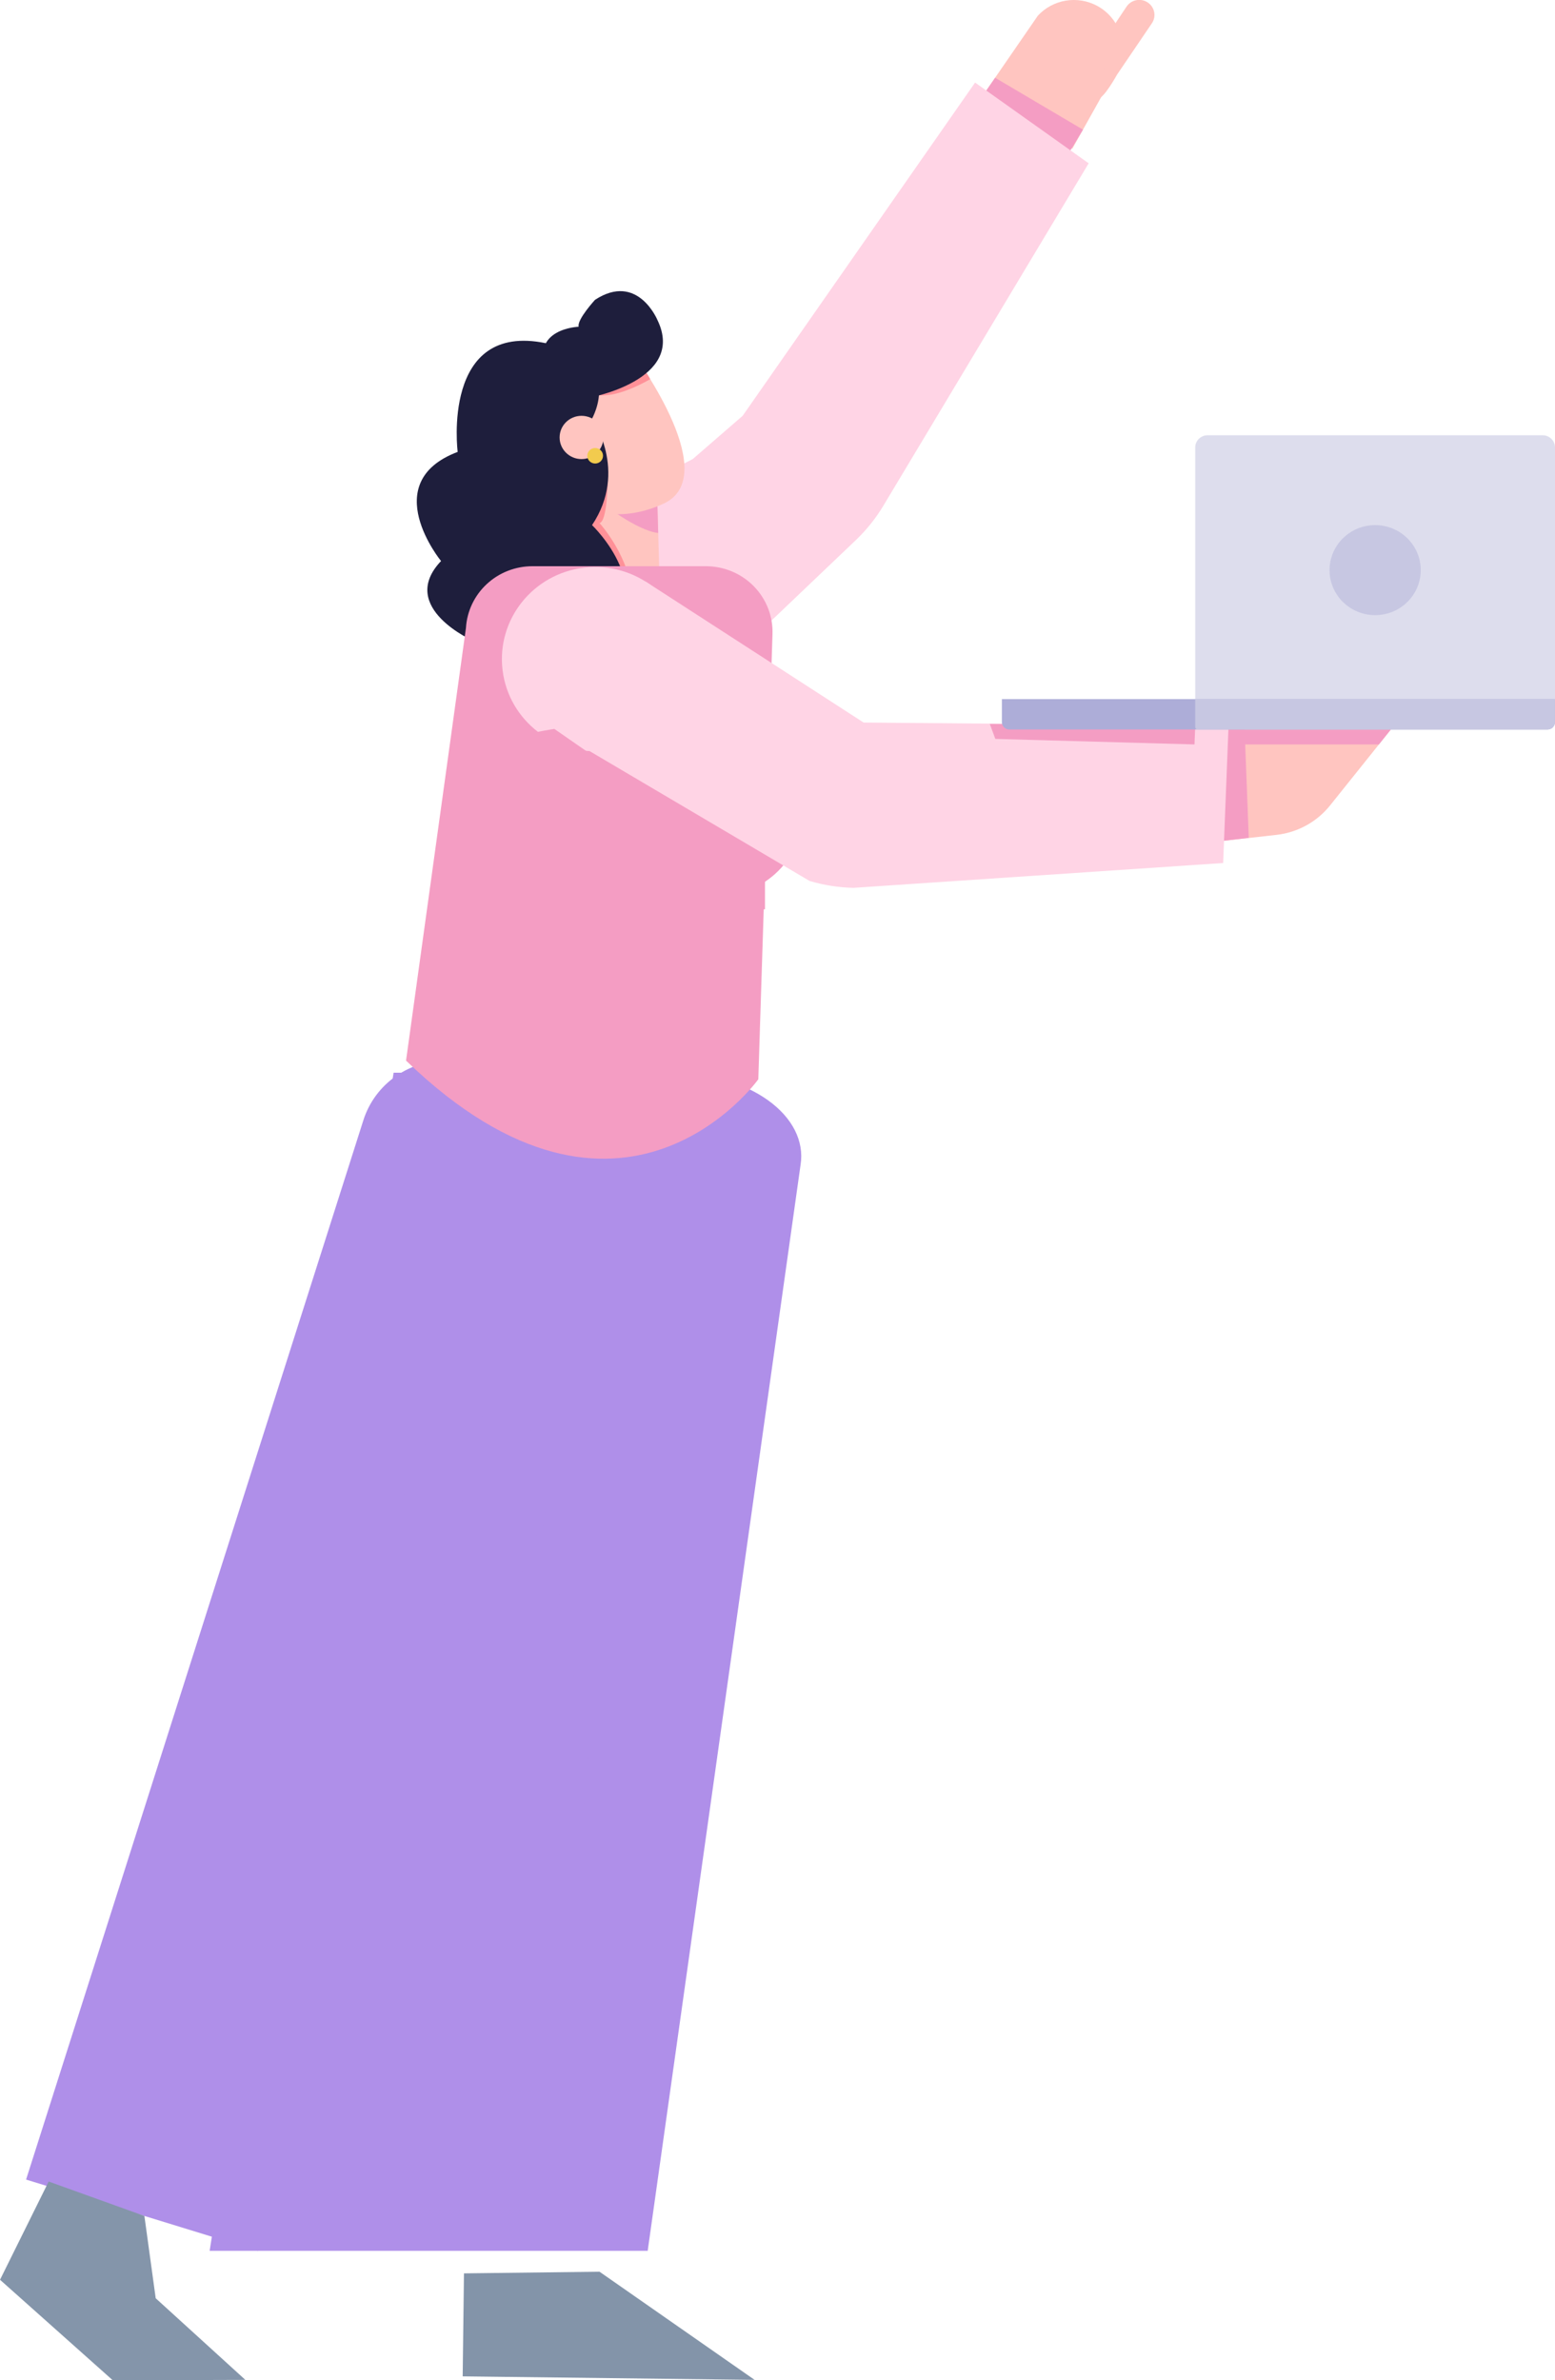 <svg width="381" height="583" viewBox="0 0 381 583" fill="none" xmlns="http://www.w3.org/2000/svg">
<g clip-path="url(#clip0_5_2061)">
<path d="M254.3 3.83L240.549 23.781L262.735 36.42L272.352 19.239C273.463 17.897 274.261 16.329 274.688 14.648C275.116 12.966 275.162 11.212 274.823 9.511C274.485 7.81 273.77 6.204 272.73 4.806C271.69 3.409 270.351 2.256 268.808 1.428C266.465 0.17 263.764 -0.277 261.134 0.159C258.504 0.594 256.098 1.887 254.3 3.83Z" fill="#FFC5C0"/>
<path d="M281.175 0.583C281.585 0.848 281.938 1.191 282.214 1.591C282.49 1.991 282.683 2.441 282.782 2.915C282.881 3.389 282.885 3.877 282.793 4.352C282.7 4.828 282.514 5.28 282.244 5.684L273.674 18.312C273.674 18.312 270.431 24.235 268.948 24.195L271.069 14.237L269.379 11.572L275.995 1.662C276.261 1.253 276.607 0.9 277.013 0.624C277.418 0.348 277.875 0.155 278.357 0.054C278.839 -0.046 279.336 -0.051 279.82 0.04C280.303 0.131 280.764 0.315 281.175 0.583Z" fill="#FFC5C0"/>
<path d="M243.821 19.047L265.352 31.756L261.914 37.423L240.555 23.781L243.821 19.047Z" fill="#F49DC3"/>
<path d="M238.915 20.224L181.962 101.844L139.433 138.678C139.433 138.678 130.319 170.265 168.967 171.099L209.683 132.3C212.312 129.794 214.588 126.95 216.452 123.847L266.742 40L238.915 20.224Z" fill="#FFD4E5"/>
<path d="M133.953 174.584C125.026 165.773 125.026 151.487 133.953 142.676C142.881 133.865 157.354 133.865 166.281 142.676C175.208 151.487 175.208 165.773 166.281 174.584C157.354 183.395 142.881 183.395 133.953 174.584Z" fill="#D9DBC5"/>
<path d="M169.722 112.443C169.722 112.443 168.995 124.745 163.148 125.73V136.772C163.148 136.772 185.487 150.169 189.031 162.389L161.269 139.594L157.489 118.664L169.722 112.443Z" fill="#FFD4E5"/>
<path d="M140.057 109.668L131.386 139.296C131.386 139.296 138.096 147.691 146.26 148.012C154.423 148.333 161.617 142.87 161.617 142.87L160.583 105.925C160.583 105.925 145.273 98.323 140.057 109.668Z" fill="#FFC5C0"/>
<path d="M161.266 130.534C161.266 130.534 158.029 130.493 151 125.73C151 125.73 156.316 119.439 161.083 124.01L161.266 130.534Z" fill="#F49DC3"/>
<path d="M154.804 86.138C154.804 86.138 176.896 115.498 163.257 123.019C163.257 123.019 146.588 132.248 136.287 117.941L131.449 96.533C131.449 96.533 136.31 81.923 154.804 86.138Z" fill="#FFC5C0"/>
<path d="M159.32 92.86C159.32 92.86 151.878 97.32 146.916 96.801L156.704 89.199C157.733 90.302 158.612 91.533 159.32 92.86Z" fill="#FF9198"/>
<path d="M148.862 118.436C148.862 118.436 148.78 127.624 146.901 128.12C146.901 128.12 154.639 136.638 154.828 146.467L146.228 148.012L137.078 127.315L148.862 118.436Z" fill="#FF9198"/>
<path d="M145.056 102.521L144.27 97.425C144.27 97.425 168.234 93.158 161.093 78.402C161.093 78.402 156.237 66.614 145.8 73.429C145.8 73.429 141.376 78.227 141.772 80.028C141.772 80.028 129.763 80.437 133.898 91.106C133.898 91.106 120.312 93.146 136.591 120.943C136.591 120.943 142.191 116.752 144.164 105.785C144.359 104.654 144.914 103.634 145.056 102.521Z" fill="#1E1E3C"/>
<path d="M145.063 102.521C145.063 102.521 154.023 115.242 145.063 128.616C145.063 128.616 162.429 145.179 146.935 157.101C146.935 157.101 127.396 174.539 116.22 157.101C116.22 157.101 97.188 148.852 108.063 137.413C108.063 137.413 92.297 118.174 112.138 110.683C112.138 110.683 108.063 78.752 133.734 84.057C153.32 88.097 145.063 102.521 145.063 102.521Z" fill="#1E1E3C"/>
<path d="M142.482 112.443C139.517 112.443 137.113 110.071 137.113 107.144C137.113 104.217 139.517 101.844 142.482 101.844C145.448 101.844 147.852 104.217 147.852 107.144C147.852 110.071 145.448 112.443 142.482 112.443Z" fill="#FFC5C0"/>
<path d="M145.824 113.533C144.761 113.533 143.899 112.683 143.899 111.633C143.899 110.583 144.761 109.732 145.824 109.732C146.888 109.732 147.75 110.583 147.75 111.633C147.75 112.683 146.888 113.533 145.824 113.533Z" fill="#F2CB4E"/>
<path d="M96.437 262.741H164.717C169.135 262.741 173.504 263.34 177.542 264.5C181.579 265.659 185.196 267.354 188.159 269.474C191.122 271.594 193.365 274.092 194.743 276.807C196.121 279.523 196.604 282.395 196.16 285.238L158.695 551.296H51.367" fill="#AF8FE9"/>
<path d="M63.184 551.296L6.39 533.841L89.038 274.36C90.432 269.974 93.257 266.166 97.072 263.53C100.887 260.893 105.479 259.577 110.131 259.785L175.531 262.729L63.184 551.296Z" fill="#AF8FE9"/>
<path d="M99.486 259.773L114.164 153.807C114.414 149.714 116.238 145.869 119.264 143.058C122.289 140.247 126.288 138.683 130.443 138.684H172.972C175.167 138.684 177.339 139.121 179.359 139.97C181.379 140.818 183.204 142.06 184.726 143.621C186.247 145.182 187.434 147.031 188.215 149.056C188.996 151.08 189.354 153.24 189.269 155.405L185.796 264.35C185.796 264.35 152.558 311.031 99.486 259.773Z" fill="#F49DC3"/>
<path d="M175.445 219.581C179.064 221.71 183.217 222.793 187.43 222.706V214.218C187.43 214.218 178.688 217.395 175.445 219.581Z" fill="#F49DC3"/>
<path d="M175.465 219.575C163.623 219.575 154.023 210.1 154.023 198.412C154.023 186.724 163.623 177.25 175.465 177.25C187.306 177.25 196.906 186.724 196.906 198.412C196.906 210.1 187.306 219.575 175.465 219.575Z" fill="#F49DC3"/>
<path d="M340.789 178.672L325.886 197.276C324.285 199.274 322.299 200.941 320.042 202.178C317.785 203.416 315.303 204.201 312.738 204.487L299.595 205.957L299.512 178.672H340.789Z" fill="#FFC5C0"/>
<path d="M304.953 178.672L305.969 205.216L299.589 205.957L299.507 178.672H304.953Z" fill="#F49DC3"/>
<path d="M340.789 178.672H301.013V182.333H337.853L340.789 178.672Z" fill="#F49DC3"/>
<path d="M301.016 177.739L211.604 176.975L158.195 142.444C158.195 142.444 125.844 150.14 144.113 183.762L198.367 215.774C201.858 216.809 205.474 217.375 209.118 217.459L299.692 211.378L301.016 177.739Z" fill="#FFD4E5"/>
<path d="M123.137 164.125C121.636 151.752 130.581 140.521 143.116 139.04C155.651 137.558 167.03 146.386 168.531 158.758C170.033 171.131 161.088 182.362 148.553 183.844C136.018 185.325 124.639 176.497 123.137 164.125Z" fill="#FFD4E5"/>
<path d="M242.514 177.308L243.872 180.981L292.674 182.333L292.852 177.739L242.514 177.308Z" fill="#F49DC3"/>
<path d="M292.852 171.227H380.999V109.592C380.999 108.801 380.68 108.042 380.113 107.482C379.546 106.922 378.776 106.607 377.974 106.607L295.876 106.607C295.074 106.607 294.305 106.922 293.737 107.482C293.17 108.042 292.852 108.801 292.852 109.592V171.227Z" fill="#DDDDED"/>
<path d="M247.29 178.672L379.183 178.672C379.664 178.672 380.125 178.484 380.465 178.148C380.805 177.812 380.996 177.357 380.996 176.882V171.227L245.477 171.227V176.882C245.477 177.357 245.668 177.812 246.008 178.148C246.348 178.484 246.809 178.672 247.29 178.672Z" fill="#ADADD8"/>
<path d="M293.442 178.672H379.179C379.66 178.672 380.122 178.484 380.462 178.148C380.802 177.812 380.993 177.357 380.993 176.882V171.227H292.852V178.077C292.85 178.155 292.864 178.232 292.893 178.304C292.922 178.376 292.965 178.442 293.02 178.497C293.075 178.553 293.141 178.597 293.214 178.627C293.286 178.657 293.364 178.672 293.442 178.672Z" fill="#C7C7E2"/>
<path d="M336.932 150.665C330.763 150.665 325.762 145.729 325.762 139.64C325.762 133.551 330.763 128.616 336.932 128.616C343.101 128.616 348.102 133.551 348.102 139.64C348.102 145.729 343.101 150.665 336.932 150.665Z" fill="#C7C7E2"/>
<path d="M180.765 217.805L134.332 185.373C132.72 185.816 131.033 185.931 129.375 185.711C127.717 185.49 126.121 184.939 124.686 184.09C119.311 180.901 135.826 178.534 135.826 178.534L184.758 212.471C184.758 212.471 182.785 216.225 180.765 217.805Z" fill="#F49DC3"/>
<path d="M146.892 556.409L184.891 582.901L113.365 582.038L113.678 556.812L146.892 556.409Z" fill="#2F4B6F" fill-opacity="0.59"/>
<path d="M35.38 542.75L38.15 562.91L60.117 582.901L27.63 583L0.004 558.38L11.924 534.32L35.38 542.75Z" fill="#8495AA"/>
<path d="M113.369 422.407L118.969 335.085L105.921 409.779V441.541L113.369 422.407Z" fill="#AF8FE9"/>
<path d="M63.758 433.759L113.289 337.011H127.22L145.022 439.177L98.583 486.389L63.758 433.759Z" stroke="#AF8FE9"/>
</g>
<defs>
<clipPath id="clip0_5_2061">
<rect width="381" height="583" fill="white" transform="matrix(-1 0 0 1 381 0)"/>
</clipPath>
</defs>
</svg>
